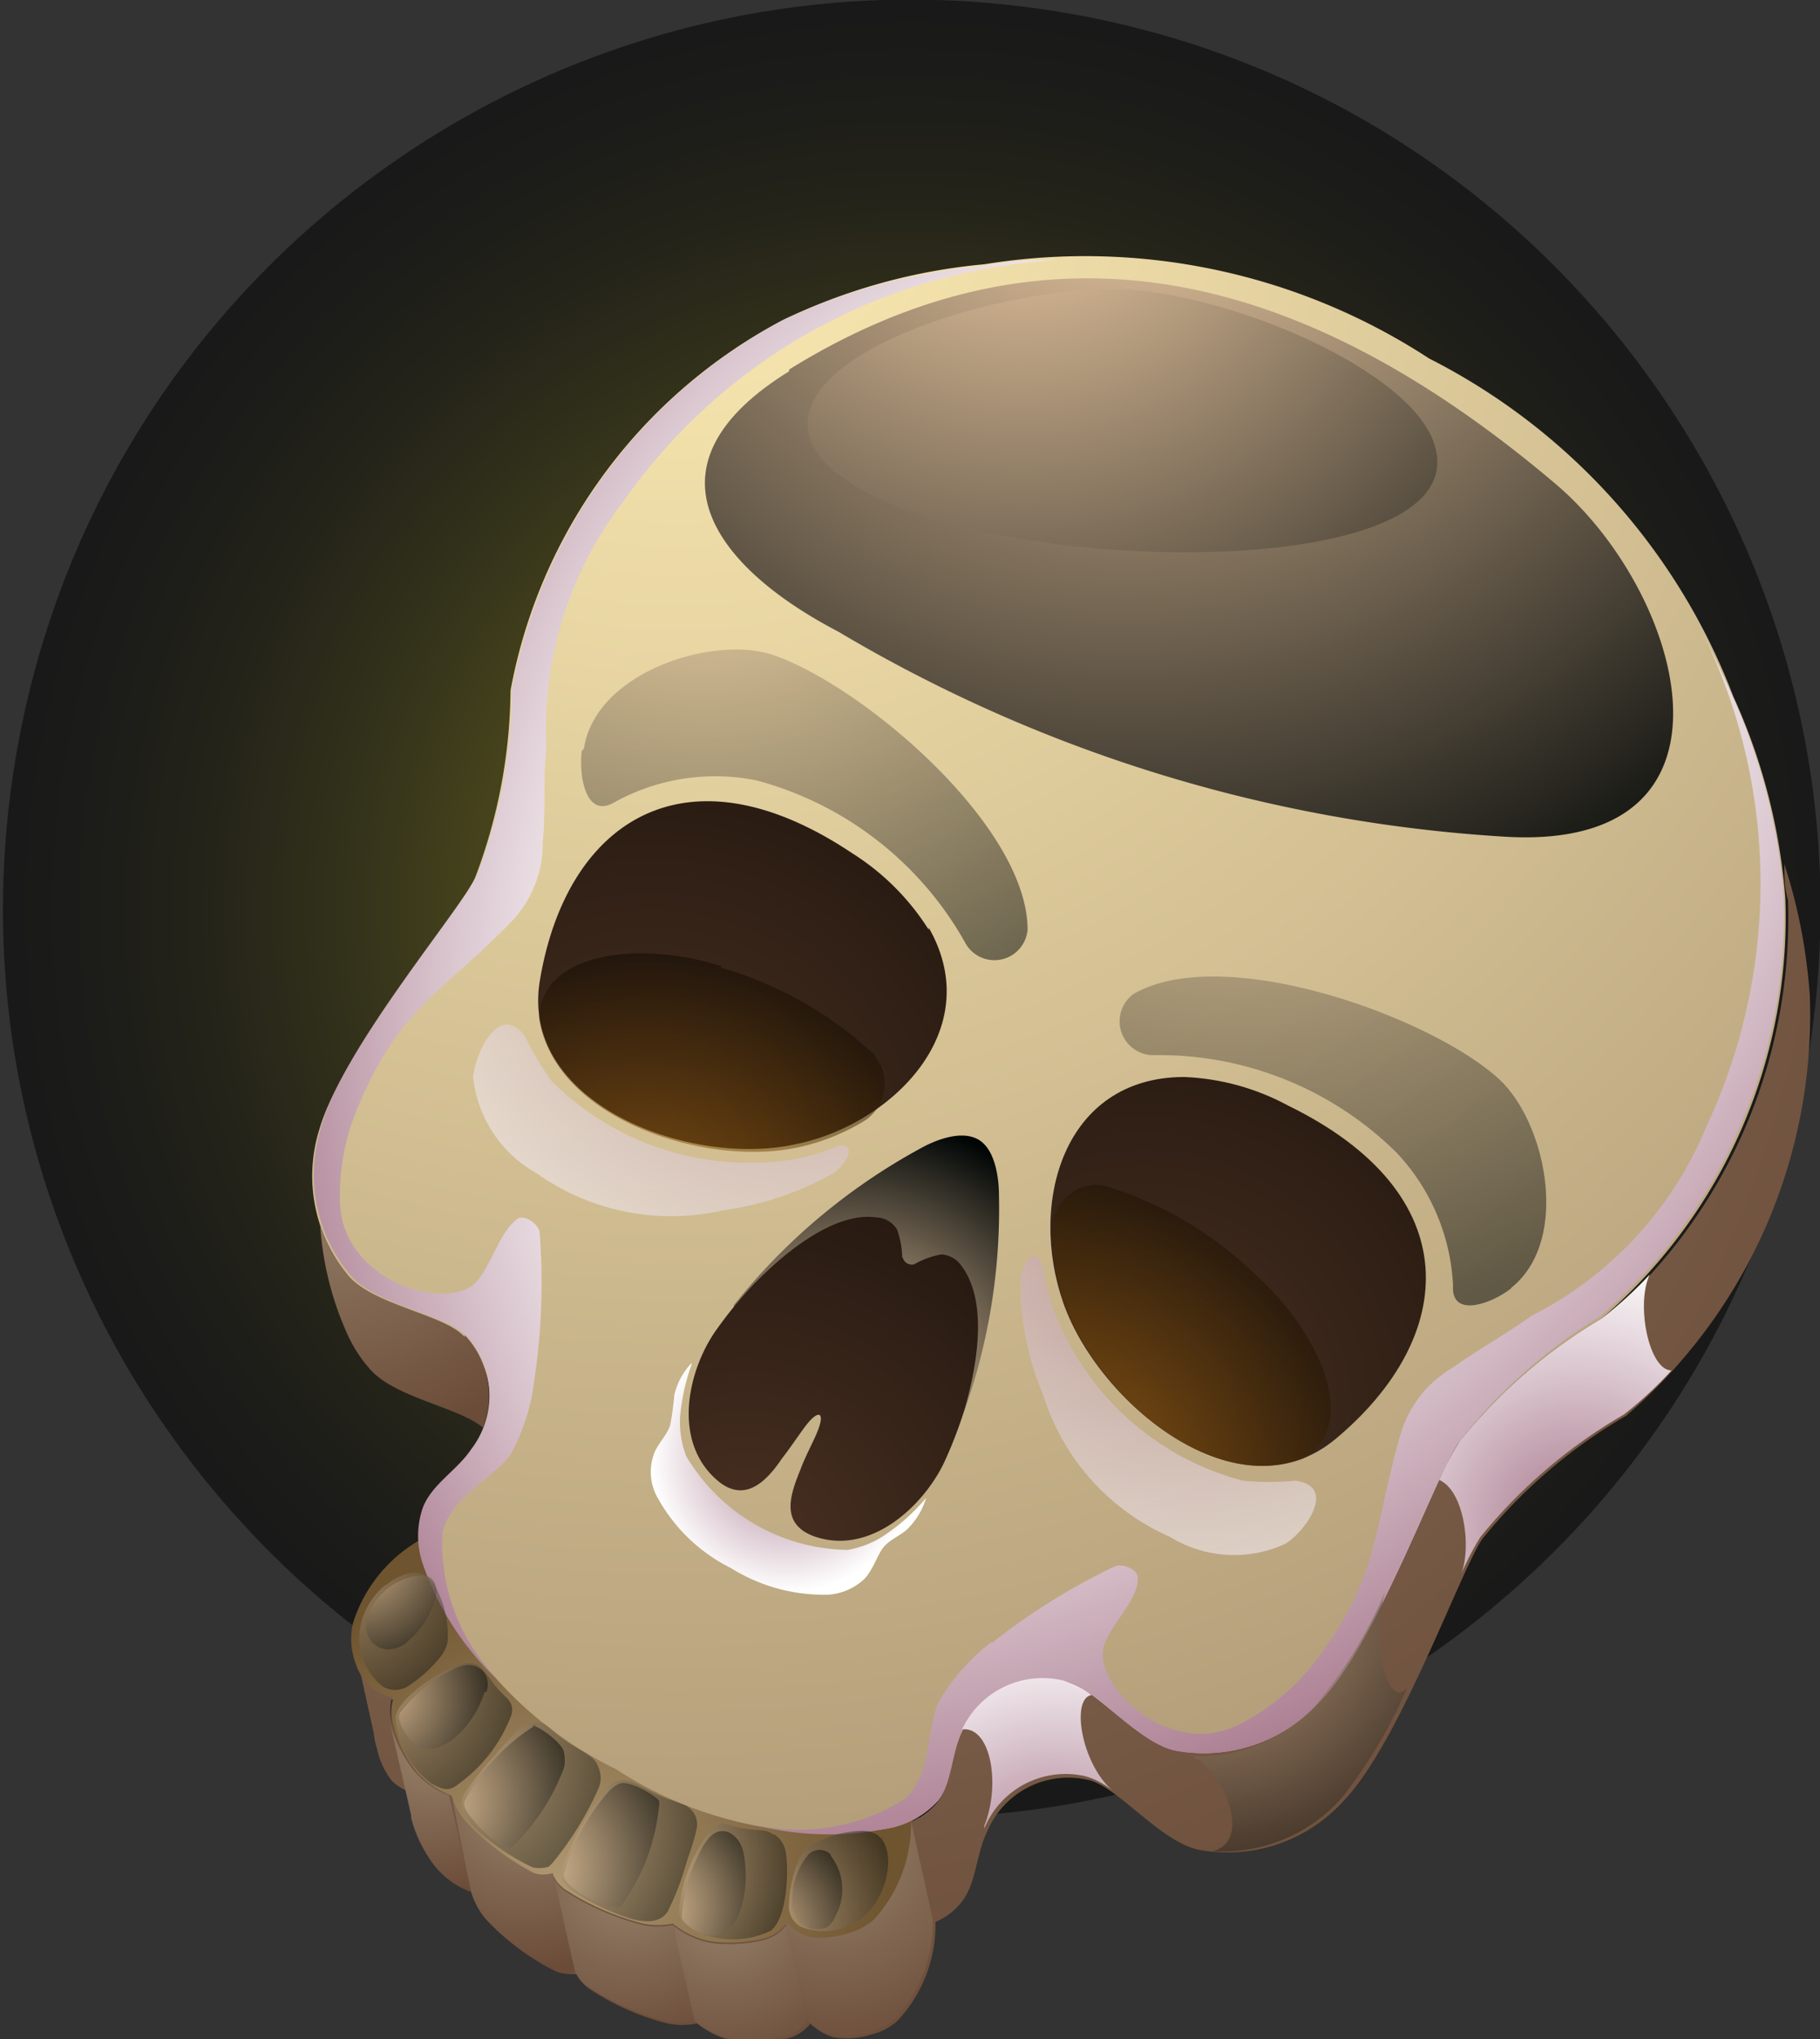 <svg xmlns="http://www.w3.org/2000/svg" width="50" height="56" fill="none"><rect width="100%" height="100%" fill="#333333" stroke="none"/><g clip-path="url(#a)"><path fill="url(#b)" d="M49.689 28.956C51.898 15.347 42.657 2.524 29.048.316 15.439-1.895 2.616 7.346.407 20.955c-2.209 13.61 7.032 26.432 20.641 28.641 13.61 2.21 26.432-7.032 28.641-20.641Z" opacity=".5" style="mix-blend-mode:screen"/><path fill="url(#c)" fill-rule="evenodd" d="m25.043 50.013-13.432-7.76a4.016 4.016 0 0 0-1.915 2.33 1.943 1.943 0 0 0 0 .857c.075.324.222.626.429.886.185.181.418.305.672.357a1.3 1.3 0 0 0 0 .7c.127.465.34.9.628 1.286.266.322.61.568 1 .715a1.9 1.9 0 0 0 .386.729 7.144 7.144 0 0 0 1.887 1.429.843.843 0 0 0 .514 0c.07.165.183.308.329.414.657.43 1.382.749 2.143.943.273.057.556.057.829 0 .319.265.704.438 1.114.5.479.053.963.02 1.43-.1.227-.071.426-.21.57-.4.175.189.398.327.644.4.331.042.667.013.986-.085.277-.066.536-.193.757-.372a4.03 4.03 0 0 0 1.058-2.858l-.029.029Z" clip-rule="evenodd"/><path fill="url(#d)" fill-rule="evenodd" d="M16.912 48.584a10.76 10.76 0 0 1-5.215-5.559 2.372 2.372 0 0 1 0-1.6c.257-.629.928-1 1.314-1.572a2.429 2.429 0 0 0-.214-3.087c-.529-.614-2.43-.857-3.172-1.657a4.287 4.287 0 0 1-.844-4.115c.615-2.13 3.93-6.016 4.287-6.93.618-1.631.942-3.358.958-5.102a14.46 14.46 0 0 1 7.487-10.174 16.09 16.09 0 0 1 5.53-1.53 17.29 17.29 0 0 1 12.218 2.587 17.347 17.347 0 0 1 8.359 9.288 16.35 16.35 0 0 1 1.429 5.559 14.533 14.533 0 0 1-5.044 11.517 14.288 14.288 0 0 0-3.916 3.387c-.585.8-2.3 5.616-3.83 7.144a4.286 4.286 0 0 1-3.986 1.344c-1.057-.243-2.229-1.772-3.03-1.915a2.443 2.443 0 0 0-2.786 1.343c-.3.614-.271 1.429-.686 1.943-.375.411-.879.683-1.428.772a10.774 10.774 0 0 1-7.43-1.643Z" clip-rule="evenodd"/><path fill="url(#e)" fill-rule="evenodd" d="M25.514 25.535a6.702 6.702 0 0 0-2.1-2.1c-4.573-3.058-7.83-.886-8.574 3.443-.614 3.415 4.073 5.173 6.959 4.559 2.643-.5 5.344-3.116 3.715-5.96v.058Z" clip-rule="evenodd"/><path fill="url(#f)" fill-rule="evenodd" d="M32.531 29.579c1 .04 1.978.309 2.858.786 4.944 2.415 4.673 6.33 1.315 9.145-2.658 2.23-6.516-.957-7.488-3.715-.972-2.758 0-6.202 3.3-6.216h.015Z" clip-rule="evenodd"/><path fill="url(#g)" fill-rule="evenodd" d="M15.984 20.62c-.086.671.1 1.857.872 1.428a5.716 5.716 0 0 1 3.93-.614 9.332 9.332 0 0 1 5.715 4.43.914.914 0 0 0 1.729-.329c0-2.858-4.53-6.702-6.988-7.545-1.657-.557-4.886.472-5.2 2.572l-.058.057Z" clip-rule="evenodd" opacity=".5" style="mix-blend-mode:screen"/><path fill="url(#h)" fill-rule="evenodd" d="M41.519 35.38c-.515.415-1.658.843-1.6-.071a5.716 5.716 0 0 0-1.544-3.644 9.274 9.274 0 0 0-6.673-2.686.929.929 0 0 1-.572-1.672c2.43-1.429 8.074.572 10.003 2.286 1.329 1.158 2.043 4.473.371 5.787h.015Z" clip-rule="evenodd" opacity=".5" style="mix-blend-mode:screen"/><path fill="url(#i)" fill-rule="evenodd" d="M22.942 31.508a5.419 5.419 0 0 1-1.557.386 7.702 7.702 0 0 1-6.23-2.2 7.912 7.912 0 0 1-.729-1.23c-.7-.943-1.343.4-1.429 1.1a3.43 3.43 0 0 0 1.743 2.658 6.386 6.386 0 0 0 5.144 1.015 8.417 8.417 0 0 0 3.058-1.043c.615-.543.372-.858 0-.686Z" clip-rule="evenodd" opacity=".65" style="mix-blend-mode:multiply"/><path fill="url(#j)" fill-rule="evenodd" d="M28.658 34.837a5.6 5.6 0 0 0 .458 1.544 7.63 7.63 0 0 0 5.03 4.286c.475.044.953.044 1.428 0 1.158.13.33 1.358-.257 1.73a3.358 3.358 0 0 1-3.172-.186 6.302 6.302 0 0 1-3.487-3.901 8.018 8.018 0 0 1-.628-3.187c.157-.814.557-.743.614-.286h.014Z" clip-rule="evenodd" opacity=".65" style="mix-blend-mode:multiply"/><path fill="url(#k)" fill-rule="evenodd" d="m20.156 35.895 6.088 3.515a16.588 16.588 0 0 0 1.2-6.573c0-.515-.114-1.286-.572-1.543-.457-.258-1.157 0-1.629.271a16.803 16.803 0 0 0-5.087 4.287v.043Z" clip-rule="evenodd" style="mix-blend-mode:screen"/><path fill="url(#l)" fill-rule="evenodd" d="M24.786 34.537a2.402 2.402 0 0 0-.143-.771.686.686 0 0 0-.543-.329c-1.23-.186-2.687 1.1-3.415 1.858-.367.39-.706.806-1.015 1.243-.757 1.072-1.215 3 0 4.087.8.728 1.429 0 1.815-.572.214-.271.5-.7.643-.886.371-.486.557-.386.314.186-.085.214-.329.672-.443.986-.271.671-.614 1.529.415 1.872 1.529.5 2.972-.872 3.53-2.058.224-.486.415-.988.57-1.5.287-1.015.672-2.858-.1-3.887a.715.715 0 0 0-.557-.314c-.26.048-.512.14-.743.271a.257.257 0 0 1-.314-.186h-.014Z" clip-rule="evenodd"/><path fill="url(#m)" fill-rule="evenodd" d="M19.813 26.535c-2.244-.714-4.959-.386-5.001 1.43.414 2.714 4.415 4.057 6.987 3.572a5.843 5.843 0 0 0 2-.786 1.229 1.229 0 0 0 .2-1.8 10.274 10.274 0 0 0-4.186-2.373v-.043Z" clip-rule="evenodd" opacity=".5" style="mix-blend-mode:screen"/><path fill="url(#n)" fill-rule="evenodd" d="M34.517 35.037c1.744 1.572 2.858 4.087 1.3 5.016-2.557 1-5.715-1.786-6.587-4.287a5.93 5.93 0 0 1-.314-2.129 1.216 1.216 0 0 1 1.429-1.072 10.131 10.131 0 0 1 4.144 2.444l.028.028Z" clip-rule="evenodd" opacity=".5" style="mix-blend-mode:screen"/><path fill="url(#o)" fill-rule="evenodd" d="M14.683 37.881c.197-1.329.245-2.676.143-4.015 0-.229-.414-.529-.615-.386-.485.357-.671 1.172-1.1 1.7-.729.886-3.744.072-3.772-2.215a6.116 6.116 0 0 1 .443-2.429c1.143-2.858 2.386-3.272 4.287-5.244a3.115 3.115 0 0 0 .843-2.172c.085-.857 0-1.715.1-2.572a10.275 10.275 0 0 1 2.143-6.816A15.576 15.576 0 0 1 29.03 7.145c-.63 0-1.3 0-2 .157a16.09 16.09 0 0 0-5.517 1.486 14.46 14.46 0 0 0-7.444 10.131 14.76 14.76 0 0 1-.958 5.101c-.414.915-3.73 4.802-4.287 6.93a4.287 4.287 0 0 0 .844 4.116c.743.8 2.643 1.043 3.172 1.658a2.429 2.429 0 0 1 .1 3.086c-.386.572-1.058.943-1.315 1.572a2.372 2.372 0 0 0 0 1.6 7.93 7.93 0 0 0 2.172 3.273 5.388 5.388 0 0 1-1.643-4.159c.229-1 1.429-1.5 1.886-2.172.341-.634.56-1.327.643-2.043Z" clip-rule="evenodd" style="mix-blend-mode:multiply"/><path fill="url(#p)" fill-rule="evenodd" d="M27.23 45.14a17.688 17.688 0 0 1 3.386-2.115c.228-.1.671.086.643.329 0 .586-.672 1.172-.915 1.8-.4 1.072 1.8 3.273 3.801 2.158a6.258 6.258 0 0 0 1.915-1.586c1.858-2.4 1.658-3.715 2.415-6.33a3.144 3.144 0 0 1 1.429-1.83c.7-.5 1.429-.9 2.172-1.428a10.174 10.174 0 0 0 4.83-5.259 15.718 15.718 0 0 0-.186-13.617c.286.571.572 1.171.857 1.814a16.35 16.35 0 0 1 1.43 5.559 14.534 14.534 0 0 1-5.045 11.517 14.29 14.29 0 0 0-3.872 3.444c-.586.8-2.301 5.616-3.83 7.144a4.287 4.287 0 0 1-3.987 1.344c-1.057-.243-2.229-1.772-3.029-1.915a2.444 2.444 0 0 0-2.786 1.343c-.3.614-.272 1.429-.686 1.943-.376.411-.88.683-1.43.772a8.088 8.088 0 0 1-3.886-.186 5.4 5.4 0 0 0 4.43-.657c.757-.715.557-2.043.943-2.715a5.713 5.713 0 0 1 1.429-1.586l-.029.057Z" clip-rule="evenodd" style="mix-blend-mode:multiply"/><path fill="url(#q)" fill-rule="evenodd" d="M21.671 10.203c-4.172 2.586-2.043 5.372 1.358 7.144a40.58 40.58 0 0 0 18.276 5.63c6.944.443 5-6.659 1.429-9.688-6.345-5.373-13.418-7.873-21.049-3.144l-.014.058Z" clip-rule="evenodd" style="mix-blend-mode:screen"/><path fill="url(#r)" fill-rule="evenodd" d="M23.043 13.032c3.544 2.858 17.933 3.143 16.318-.957-.828-2.087-6.173-4.287-9.202-4.13-4.287.214-10.16 2.6-7.145 5.087h.029Z" clip-rule="evenodd" style="mix-blend-mode:screen"/><path fill="url(#s)" fill-rule="evenodd" d="M18.998 37.481c-.165.46-.271.941-.314 1.429-.021.37.037.74.171 1.086a5.245 5.245 0 0 0 4.43 2.572c.369-.063.72-.204 1.029-.414a5.348 5.348 0 0 0 1.129-1.015 2 2 0 0 1-.515.857c-.2.186-.486.286-.657.5-.172.215-.286.615-.514.858a1.6 1.6 0 0 1-1 .443 4.815 4.815 0 0 1-2.673-.729 4.673 4.673 0 0 1-2.015-1.929 1.429 1.429 0 0 1-.128-1.129c.085-.328.371-.557.471-.871.053-.275.09-.551.115-.83.076-.327.239-.628.471-.87v.042Z" clip-rule="evenodd" style="mix-blend-mode:multiply"/><path fill="url(#t)" fill-rule="evenodd" d="M24.372 51.442a2.115 2.115 0 0 1-.543 1.1 1.714 1.714 0 0 1-1.844.371.657.657 0 0 1-.314-.571c.01-.443.107-.88.286-1.286a.8.8 0 0 1 .228-.3 2.744 2.744 0 0 1 1.515-.472c.672 0 .757.672.672 1.158Z" clip-rule="evenodd" opacity=".5" style="mix-blend-mode:screen"/><path fill="url(#u)" fill-rule="evenodd" d="M21.27 50.384c.151.093.259.242.3.415.115.457.072 1.886-.4 2.229a2.4 2.4 0 0 1-2.072 0c-.285-.157-.443-.157-.443-.572.068-.799.371-1.56.872-2.186a.5.5 0 0 1 .271-.186c.23 0 .286.086.686.143.4.057.543 0 .758.157h.028Z" clip-rule="evenodd" opacity=".5" style="mix-blend-mode:screen"/><path fill="url(#v)" fill-rule="evenodd" d="M18.87 49.613a.571.571 0 0 1 .258.657c-.072.343-.2.657-.3.986a7.237 7.237 0 0 1-.486 1.243c-.229.357-.7.286-1.043.186a6.491 6.491 0 0 1-1.644-.8.715.715 0 0 1-.228-.315.328.328 0 0 1 0-.228c.275-.758.66-1.47 1.143-2.115a.729.729 0 0 1 .4-.315c.414-.1.614.215 1.429.515.17.053.337.115.5.186h-.029Z" clip-rule="evenodd" opacity=".5" style="mix-blend-mode:screen"/><path fill="url(#w)" fill-rule="evenodd" d="M10.596 43.525a1.972 1.972 0 0 0-.671 1.03 1.7 1.7 0 0 0 .6 1.771.671.671 0 0 0 .657 0c.368-.232.692-.527.957-.872a.943.943 0 0 0 .158-.371 2.772 2.772 0 0 0-.358-1.543c-.314-.586-.957-.315-1.343 0v-.015Z" clip-rule="evenodd" opacity=".5" style="mix-blend-mode:screen"/><path fill="url(#x)" fill-rule="evenodd" d="M13.112 45.726a.643.643 0 0 0-.515 0c-.443.129-1.657.886-1.729 1.429a2.443 2.443 0 0 0 .986 1.829c.3.157.472.243.758 0a4.13 4.13 0 0 0 1.428-1.858.444.444 0 0 0 0-.328c-.1-.2-.2-.2-.457-.53-.257-.328-.3-.442-.514-.57l.043.028Z" clip-rule="evenodd" opacity=".5" style="mix-blend-mode:screen"/><path fill="url(#y)" fill-rule="evenodd" d="M14.97 47.37a.543.543 0 0 0-.686.114c-.252.23-.486.478-.7.743-.31.32-.587.67-.83 1.043-.214.371.1.743.358 1 .454.409.964.75 1.515 1.014a.872.872 0 0 0 .385 0c.072 0 .129-.085.186-.142a8.93 8.93 0 0 0 1.258-2.058.715.715 0 0 0 0-.5c-.115-.415-.486-.429-1.13-.929a3.099 3.099 0 0 0-.414-.343l.058.057Z" clip-rule="evenodd" opacity=".5" style="mix-blend-mode:screen"/><path fill="url(#z)" fill-rule="evenodd" d="M22.814 50.956a1.515 1.515 0 0 1 .128 1.686.63.63 0 0 1-.243.3.7.7 0 0 1-.686-.1.743.743 0 0 1-.243-.629 1.9 1.9 0 0 1 .43-1.271.43.43 0 0 1 .628 0l-.014.014Z" clip-rule="evenodd" opacity=".5" style="mix-blend-mode:screen"/><path fill="url(#A)" fill-rule="evenodd" d="M20.4 50.784c.185.686.114 1.987-.572 2.344-.329.171-1.072-.2-1.1-.486a4.63 4.63 0 0 1 .542-1.858c.07-.137.162-.263.272-.371.357-.3.743 0 .857.371Z" clip-rule="evenodd" opacity=".5" style="mix-blend-mode:screen"/><path fill="url(#B)" fill-rule="evenodd" d="M13.311 46.469c-.185.643-.871 1.629-1.629 1.557-.371 0-.814-.728-.7-.971.38-.5.868-.906 1.43-1.186a1.3 1.3 0 0 1 .413-.143c.458 0 .658.357.543.743h-.057Z" clip-rule="evenodd" opacity=".5" style="mix-blend-mode:screen"/><path fill="url(#C)" fill-rule="evenodd" d="M18.113 49.498a5.515 5.515 0 0 1-1.058 2.858.443.443 0 0 1-.271 0c-.329 0-1.258-.514-1.3-.857a5.715 5.715 0 0 1 1.243-2.3.886.886 0 0 1 .3-.215c.257-.1 1.014.343 1.086.486v.028Z" clip-rule="evenodd" opacity=".5" style="mix-blend-mode:screen"/><path fill="url(#D)" fill-rule="evenodd" d="M14.711 47.383a5.559 5.559 0 0 0-1.957 2.101.429.429 0 0 0 .085.286c.172.286.915 1.086 1.23.957a5.83 5.83 0 0 0 1.428-2.186.903.903 0 0 0 0-.386c0-.271-.743-.786-.9-.772h.114Z" clip-rule="evenodd" opacity=".5" style="mix-blend-mode:screen"/><path fill="url(#E)" fill-rule="evenodd" d="M11.511 43.268a1.744 1.744 0 0 0-1.428 1.157.713.713 0 0 0 0 .415.615.615 0 0 0 .514.457.8.8 0 0 0 .657-.271c.384-.334.646-.787.743-1.286 0-.258-.128-.486-.4-.472h-.086Z" clip-rule="evenodd" opacity=".5" style="mix-blend-mode:screen"/><path fill="url(#F)" fill-rule="evenodd" d="M12.768 36.724c-.528-.615-2.429-.858-3.172-1.658a3.93 3.93 0 0 1-.8-1.429 8.574 8.574 0 0 0 .772 3.058c.16.344.372.663.628.943.7.757 2.444 1.029 3.072 1.572a2.43 2.43 0 0 0-.5-2.544v.058Z" clip-rule="evenodd"/><path fill="url(#G)" fill-rule="evenodd" d="M29.216 46.226a2.443 2.443 0 0 0-2.787 1.343c-.3.615-.271 1.43-.686 1.944-.196.227-.44.407-.714.528a3.901 3.901 0 0 1-1.043 2.73c-.221.179-.48.306-.758.371a2.343 2.343 0 0 1-.986.086 1.43 1.43 0 0 1-.643-.4 1.158 1.158 0 0 1-.571.4c-.467.119-.95.153-1.43.1a2.272 2.272 0 0 1-1.114-.5 2.016 2.016 0 0 1-.829 0 7.146 7.146 0 0 1-2.143-.943.987.987 0 0 1-.329-.415.843.843 0 0 1-.514 0 7.145 7.145 0 0 1-1.886-1.429 1.9 1.9 0 0 1-.386-.728 2.387 2.387 0 0 1-1-.715 3.86 3.86 0 0 1-.629-1.286 1.3 1.3 0 0 1 0-.7 1.343 1.343 0 0 1-.672-.357 2.242 2.242 0 0 1-.242-.53l.414 1.873c.013.14.042.28.086.414.067.328.208.636.414.9.188.178.42.302.672.358a1.259 1.259 0 0 0 0 .686c.124.465.338.902.628 1.286a2.3 2.3 0 0 0 1 .728c.08.266.211.514.386.73a6.79 6.79 0 0 0 1.887 1.428c.158.08.338.11.514.086.071.169.19.313.343.414.652.432 1.372.75 2.13.943.272.058.555.058.828 0a2.27 2.27 0 0 0 1.114.5c.479.053.963.02 1.43-.1.224-.076.422-.215.571-.4.176.184.398.317.643.386.33.054.668.03.986-.071.281-.062.542-.194.757-.386a3.872 3.872 0 0 0 1.043-2.715 1.8 1.8 0 0 0 .715-.543c.414-.529.4-1.315.7-1.93a2.414 2.414 0 0 1 2.772-1.428c.8.157 1.972 1.686 3.03 1.915a4.287 4.287 0 0 0 3.986-1.33c1.544-1.585 3.244-6.4 3.83-7.215a14.292 14.292 0 0 1 3.944-3.373 14.53 14.53 0 0 0 5.044-11.517 15.078 15.078 0 0 0-.7-3.63c0 .33 0 .658.1.987a14.534 14.534 0 0 1-5.044 11.517 14.29 14.29 0 0 0-3.987 3.358c-.586.8-2.3 5.616-3.83 7.145a4.287 4.287 0 0 1-3.986 1.343c-1.058-.243-2.23-1.772-3.03-1.915l-.028.057Z" clip-rule="evenodd"/><path fill="url(#H)" fill-rule="evenodd" d="M27.043 50.213a2.414 2.414 0 0 1 2.772-1.43c.284.082.547.223.772.415-.886-.743-1.172-2.558-.6-2.643a2.216 2.216 0 0 0-.772-.4 2.444 2.444 0 0 0-2.786 1.343c.786-.1 1.071 1.5.614 2.643v.072Z" clip-rule="evenodd" style="mix-blend-mode:multiply"/><path fill="url(#I)" fill-rule="evenodd" d="M32.703 48.212c.943.415 1.714 2.386.6 2.63a4.387 4.387 0 0 0 3.53-1.43c.745-.936 1.36-1.97 1.828-3.072-.5.7-1.057-1.3-.6-2.629a12.864 12.864 0 0 1-1.886 3.087 4.401 4.401 0 0 1-3.53 1.428l.058-.014Z" clip-rule="evenodd" opacity=".5" style="mix-blend-mode:screen"/><path fill="url(#J)" fill-rule="evenodd" d="M39.519 40.639c.714.271.928 1.929.6 2.643.155-.365.337-.718.543-1.057a14.29 14.29 0 0 1 3.944-3.372c.472-.367.912-.773 1.314-1.215-.614 0-.986-1.8-.6-2.63-.406.435-.846.836-1.315 1.201a14.291 14.291 0 0 0-3.915 3.387 7.83 7.83 0 0 0-.543 1.043h-.028Z" clip-rule="evenodd" style="mix-blend-mode:multiply"/><path fill="url(#K)" fill-rule="evenodd" d="m15.798 54.142-.614-2.7a.843.843 0 0 1-.514 0 7.144 7.144 0 0 1-1.887-1.43 1.9 1.9 0 0 1-.385-.728l.543 2.672c.079.266.21.513.385.729a6.786 6.786 0 0 0 1.886 1.429c.16.08.339.11.515.086l.071-.058Z" clip-rule="evenodd"/><path fill="url(#L)" fill-rule="evenodd" d="m15.184 51.442.614 2.7c.071.17.19.313.343.415.652.431 1.372.75 2.13.943.272.057.555.057.828 0l-.615-2.63a2.016 2.016 0 0 1-.828 0 7.147 7.147 0 0 1-2.144-.942.986.986 0 0 1-.328-.415v-.071Z" clip-rule="evenodd"/><path fill="url(#M)" fill-rule="evenodd" d="m18.484 52.87.6 2.644c.32.265.705.438 1.115.5.478.053.963.02 1.429-.1.224-.077.423-.215.572-.4l-.6-2.643a1.158 1.158 0 0 1-.572.4c-.466.119-.95.153-1.43.1a2.272 2.272 0 0 1-1.114-.5Z" clip-rule="evenodd"/><path fill="url(#N)" fill-rule="evenodd" d="m21.6 52.87.6 2.644c.176.184.398.317.643.386.33.054.667.03.986-.072.281-.06.542-.194.757-.385a3.872 3.872 0 0 0 1.043-2.715l-.6-2.715a3.901 3.901 0 0 1-1.043 2.729c-.221.18-.48.306-.757.372a2.343 2.343 0 0 1-.986.085 1.429 1.429 0 0 1-.643-.4v.072Z" clip-rule="evenodd"/><path fill="url(#O)" fill-rule="evenodd" d="m12.94 51.956-.6-2.644a2.386 2.386 0 0 1-1-.714 3.86 3.86 0 0 1-.63-1.286l.43 1.858.157.7v.071c.124.465.338.902.628 1.286.261.33.607.582 1 .73h.015Z" clip-rule="evenodd"/></g><defs><radialGradient id="b" cx="0" cy="0" r="1" gradientTransform="translate(25.052 24.964) scale(24.963)" gradientUnits="userSpaceOnUse"><stop stop-color="#FCEA10"/><stop offset=".12" stop-color="#CDBF0D"/><stop offset=".3" stop-color="#908509"/><stop offset=".47" stop-color="#5C5606"/><stop offset=".63" stop-color="#343103"/><stop offset=".78" stop-color="#181601"/><stop offset=".91" stop-color="#060600"/><stop offset="1"/></radialGradient><radialGradient id="c" cx="0" cy="0" r="1" gradientTransform="translate(15.212 51.899) scale(9.145)" gradientUnits="userSpaceOnUse"><stop stop-color="#B09972"/><stop offset="1" stop-color="#6E542F"/></radialGradient><radialGradient id="d" cx="0" cy="0" r="1" gradientTransform="translate(18.584 3.3) scale(54.771)" gradientUnits="userSpaceOnUse"><stop stop-color="#FFEEB5"/><stop offset="1" stop-color="#A89271"/></radialGradient><radialGradient id="e" cx="0" cy="0" r="1" gradientTransform="translate(17.912 31.851) scale(10.388)" gradientUnits="userSpaceOnUse"><stop stop-color="#4A3122"/><stop offset="1" stop-color="#291B12"/></radialGradient><radialGradient id="f" cx="0" cy="0" r="1" gradientTransform="translate(31.388 38.696) scale(10.103)" gradientUnits="userSpaceOnUse"><stop stop-color="#4A3122"/><stop offset="1" stop-color="#291B12"/></radialGradient><radialGradient id="g" cx="0" cy="0" r="1" gradientTransform="translate(19.385 12.403) scale(16.476)" gradientUnits="userSpaceOnUse"><stop stop-color="#FFDAB0"/><stop offset="1" stop-color="#000505"/></radialGradient><radialGradient id="h" cx="0" cy="0" r="1" gradientTransform="translate(34.374 17.033) scale(19.605)" gradientUnits="userSpaceOnUse"><stop stop-color="#FFDAB0"/><stop offset="1" stop-color="#000505"/></radialGradient><radialGradient id="i" cx="0" cy="0" r="1" gradientTransform="translate(22.342 23.549) scale(14.604)" gradientUnits="userSpaceOnUse"><stop stop-color="#A8798D"/><stop offset=".54" stop-color="#D8C3CC"/><stop offset="1" stop-color="#fff"/></radialGradient><radialGradient id="j" cx="0" cy="0" r="1" gradientTransform="translate(32.674 32.008) scale(13.489)" gradientUnits="userSpaceOnUse"><stop stop-color="#A8798D"/><stop offset=".54" stop-color="#D8C3CC"/><stop offset="1" stop-color="#fff"/></radialGradient><radialGradient id="k" cx="0" cy="0" r="1" gradientTransform="translate(23.243 38.31) scale(7.773)" gradientUnits="userSpaceOnUse"><stop stop-color="#FFDAB0"/><stop offset="1" stop-color="#000505"/></radialGradient><radialGradient id="l" cx="0" cy="0" r="1" gradientTransform="translate(20.513 42.725) scale(10.417)" gradientUnits="userSpaceOnUse"><stop stop-color="#4A3122"/><stop offset="1" stop-color="#261911"/></radialGradient><radialGradient id="m" cx="0" cy="0" r="1" gradientTransform="translate(17.67 36.51) scale(10.917)" gradientUnits="userSpaceOnUse"><stop stop-color="#F39200"/><stop offset="1"/></radialGradient><radialGradient id="n" cx="0" cy="0" r="1" gradientTransform="translate(27.759 42.325) scale(11.389)" gradientUnits="userSpaceOnUse"><stop stop-color="#F39200"/><stop offset="1"/></radialGradient><radialGradient id="o" cx="0" cy="0" r="1" gradientTransform="translate(37.303 27.864) scale(31.051)" gradientUnits="userSpaceOnUse"><stop offset=".64" stop-color="#fff"/><stop offset=".81" stop-color="#D8C3CC"/><stop offset="1" stop-color="#A8798D"/></radialGradient><radialGradient id="p" cx="0" cy="0" r="1" gradientTransform="translate(19.013 12.103) scale(39.796)" gradientUnits="userSpaceOnUse"><stop offset=".64" stop-color="#fff"/><stop offset=".81" stop-color="#D8C3CC"/><stop offset="1" stop-color="#A8798D"/></radialGradient><radialGradient id="q" cx="0" cy="0" r="1" gradientTransform="translate(30.96 1.843) scale(27.521)" gradientUnits="userSpaceOnUse"><stop stop-color="#FFDAB0"/><stop offset="1" stop-color="#000505"/></radialGradient><radialGradient id="r" cx="0" cy="0" r="1" gradientTransform="translate(28.073 3.044) scale(23.52)" gradientUnits="userSpaceOnUse"><stop stop-color="#FFDAB0"/><stop offset="1" stop-color="#000505"/></radialGradient><radialGradient id="s" cx="0" cy="0" r="1" gradientTransform="translate(21.585 40.053) scale(10.245)" gradientUnits="userSpaceOnUse"><stop stop-color="#A8798D"/><stop offset=".19" stop-color="#D8C3CC"/><stop offset=".36" stop-color="#fff"/></radialGradient><radialGradient id="t" cx="0" cy="0" r="1" gradientTransform="translate(20.814 52.77) scale(4.473)" gradientUnits="userSpaceOnUse"><stop stop-color="#FFDAB0"/><stop offset="1" stop-color="#000505"/></radialGradient><radialGradient id="u" cx="0" cy="0" r="1" gradientTransform="translate(17.855 51.242) scale(4.301)" gradientUnits="userSpaceOnUse"><stop stop-color="#FFDAB0"/><stop offset="1" stop-color="#000505"/></radialGradient><radialGradient id="v" cx="0" cy="0" r="1" gradientTransform="translate(14.427 49.97) scale(5.53)" gradientUnits="userSpaceOnUse"><stop stop-color="#FFDAB0"/><stop offset="1" stop-color="#000505"/></radialGradient><radialGradient id="w" cx="0" cy="0" r="1" gradientTransform="translate(8.953 42.768) scale(4.758)" gradientUnits="userSpaceOnUse"><stop stop-color="#FFDAB0"/><stop offset="1" stop-color="#000505"/></radialGradient><radialGradient id="x" cx="0" cy="0" r="1" gradientTransform="translate(9.84 45.755) scale(4.887)" gradientUnits="userSpaceOnUse"><stop stop-color="#FFDAB0"/><stop offset="1" stop-color="#000505"/></radialGradient><radialGradient id="y" cx="0" cy="0" r="1" gradientTransform="translate(11.997 47.712) scale(5.487)" gradientUnits="userSpaceOnUse"><stop stop-color="#FFDAB0"/><stop offset="1" stop-color="#000505"/></radialGradient><radialGradient id="z" cx="0" cy="0" r="1" gradientTransform="matrix(3.244 0 0 3.244 20.542 53.156)" gradientUnits="userSpaceOnUse"><stop stop-color="#FFDAB0"/><stop offset="1" stop-color="#000505"/></radialGradient><radialGradient id="A" cx="0" cy="0" r="1" gradientTransform="translate(18.142 52.656) scale(3.229)" gradientUnits="userSpaceOnUse"><stop stop-color="#FFDAB0"/><stop offset="1" stop-color="#000505"/></radialGradient><radialGradient id="B" cx="0" cy="0" r="1" gradientTransform="rotate(31.945 -76.207 41.56) scale(3.235 3.002)" gradientUnits="userSpaceOnUse"><stop stop-color="#FFDAB0"/><stop offset="1" stop-color="#000505"/></radialGradient><radialGradient id="C" cx="0" cy="0" r="1" gradientTransform="translate(14.726 51.585) scale(4.273)" gradientUnits="userSpaceOnUse"><stop stop-color="#FFDAB0"/><stop offset="1" stop-color="#000505"/></radialGradient><radialGradient id="D" cx="0" cy="0" r="1" gradientTransform="translate(12.168 49.713) scale(3.73)" gradientUnits="userSpaceOnUse"><stop stop-color="#FFDAB0"/><stop offset="1" stop-color="#000505"/></radialGradient><radialGradient id="E" cx="0" cy="0" r="1" gradientTransform="translate(10.04 42.74) scale(3.244)" gradientUnits="userSpaceOnUse"><stop stop-color="#FFDAB0"/><stop offset="1" stop-color="#000505"/></radialGradient><radialGradient id="F" cx="0" cy="0" r="1" gradientTransform="translate(9.21 32.151) scale(7.588)" gradientUnits="userSpaceOnUse"><stop stop-color="#96816A"/><stop offset="1" stop-color="#6B4C38"/></radialGradient><radialGradient id="G" cx="0" cy="0" r="1" gradientTransform="translate(20.713 22.391) scale(35.48)" gradientUnits="userSpaceOnUse"><stop stop-color="#96816A"/><stop offset="1" stop-color="#6B4C38"/></radialGradient><radialGradient id="H" cx="0" cy="0" r="1" gradientTransform="translate(28.972 51.47) scale(6.773)" gradientUnits="userSpaceOnUse"><stop stop-color="#A8798D"/><stop offset=".54" stop-color="#D8C3CC"/><stop offset="1" stop-color="#fff"/></radialGradient><radialGradient id="I" cx="0" cy="0" r="1" gradientTransform="translate(33.217 44.011) scale(8.059)" gradientUnits="userSpaceOnUse"><stop stop-color="#FFDAB0"/><stop offset="1" stop-color="#000505"/></radialGradient><radialGradient id="J" cx="0" cy="0" r="1" gradientTransform="translate(43.305 41.896) scale(7.588)" gradientUnits="userSpaceOnUse"><stop stop-color="#A8798D"/><stop offset=".54" stop-color="#D8C3CC"/><stop offset="1" stop-color="#fff"/></radialGradient><radialGradient id="K" cx="0" cy="0" r="1" gradientTransform="translate(14.355 49.455) scale(4.63)" gradientUnits="userSpaceOnUse"><stop stop-color="#96816A"/><stop offset="1" stop-color="#6B4C38"/></radialGradient><radialGradient id="L" cx="0" cy="0" r="1" gradientTransform="translate(17.213 51.613) scale(4.73)" gradientUnits="userSpaceOnUse"><stop stop-color="#96816A"/><stop offset="1" stop-color="#6B4C38"/></radialGradient><radialGradient id="M" cx="0" cy="0" r="1" gradientTransform="translate(19.885 52.328) scale(4.715)" gradientUnits="userSpaceOnUse"><stop stop-color="#96816A"/><stop offset="1" stop-color="#6B4C38"/></radialGradient><radialGradient id="N" cx="0" cy="0" r="1" gradientTransform="translate(22.786 50.77) scale(5.801)" gradientUnits="userSpaceOnUse"><stop stop-color="#96816A"/><stop offset="1" stop-color="#6B4C38"/></radialGradient><radialGradient id="O" cx="0" cy="0" r="1" gradientTransform="translate(11.768 47.998) scale(4.015)" gradientUnits="userSpaceOnUse"><stop stop-color="#96816A"/><stop offset="1" stop-color="#6B4C38"/></radialGradient><clipPath id="a"><path fill="#fff" d="M.08 0h49.927v56H.08z"/></clipPath></defs></svg>